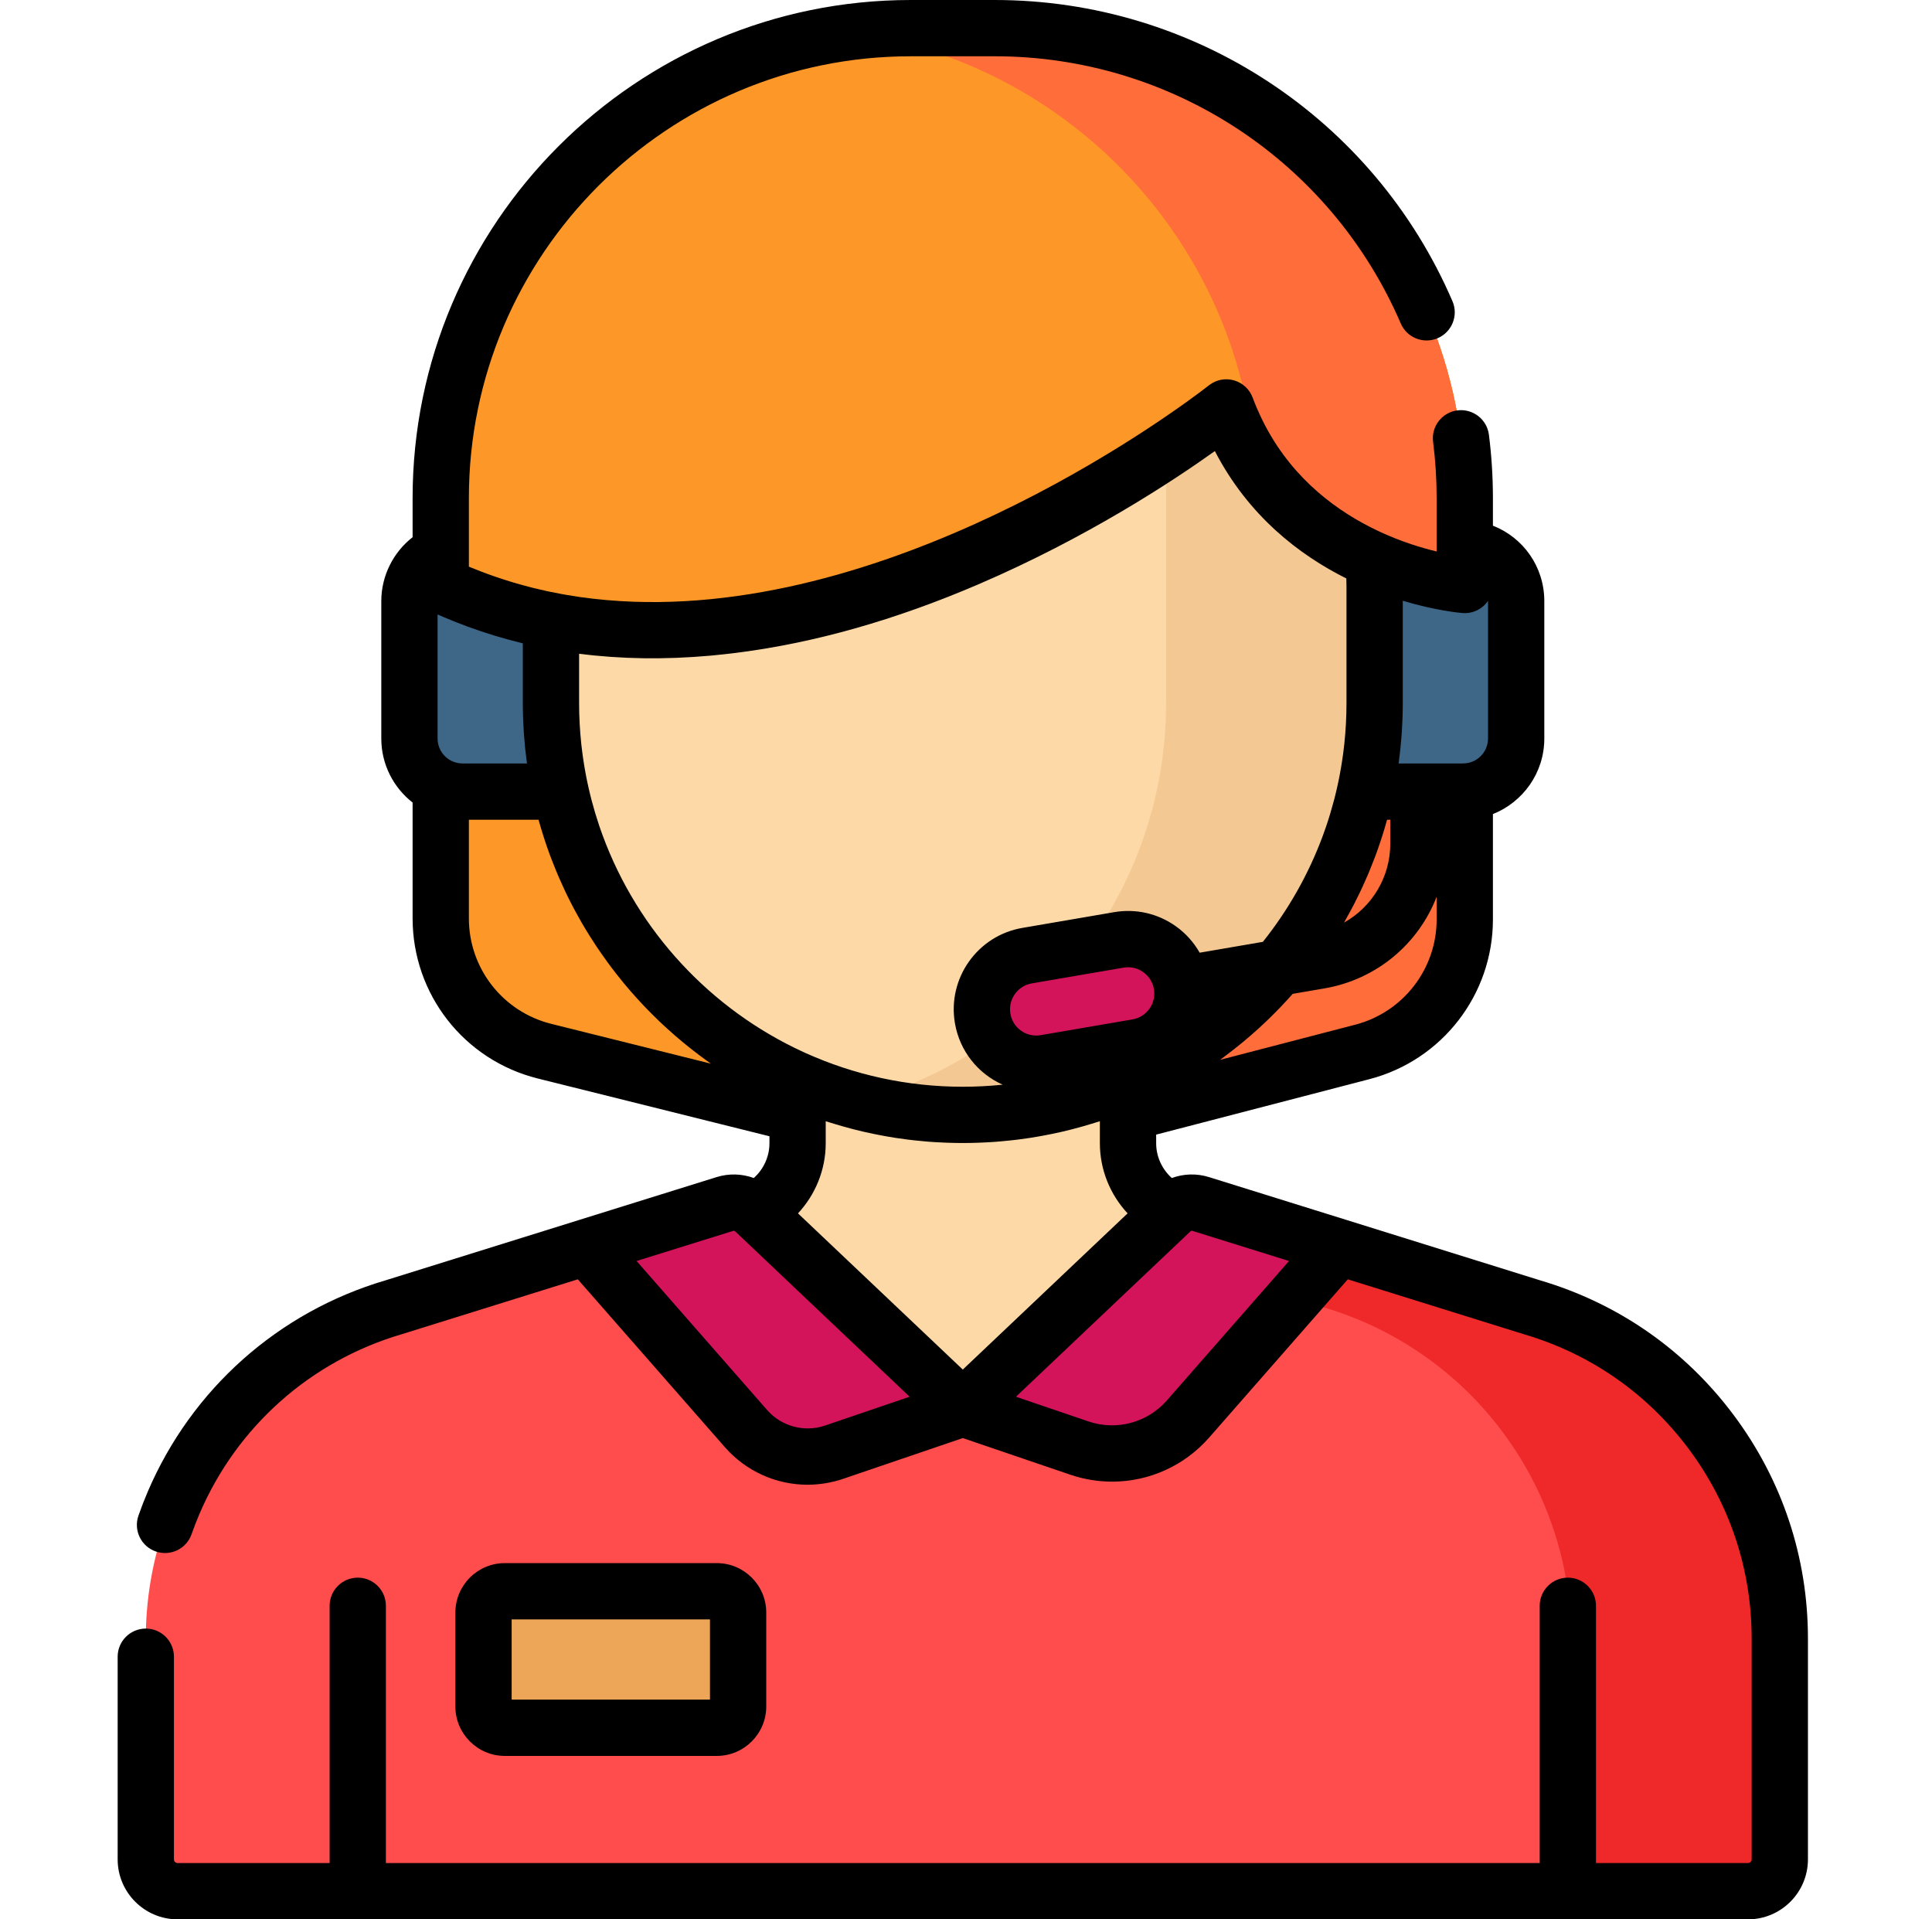 <svg width="151" height="150" viewBox="0 0 151 150" fill="none" xmlns="http://www.w3.org/2000/svg">
<path d="M106.476 82.21L77.986 89.618C76.226 90.076 74.378 90.085 72.613 89.645L42.558 82.151C37.792 80.962 34.447 76.681 34.447 71.769V38.933C34.447 18.645 50.893 2.199 71.181 2.199H77.75C98.037 2.199 114.484 18.645 114.484 38.933V71.855C114.483 76.727 111.192 80.984 106.476 82.21Z" fill="#FD9727"/>
<path d="M77.749 2.199H71.18C69.531 2.199 67.906 2.31 66.314 2.521C84.301 4.902 98.181 20.296 98.181 38.933V71.854C98.181 76.727 94.89 80.984 90.174 82.21L66.982 88.24L72.613 89.645C74.378 90.085 76.226 90.076 77.986 89.618L106.476 82.21C111.192 80.984 114.483 76.727 114.483 71.854V38.933C114.483 18.645 98.037 2.199 77.749 2.199Z" fill="#FF6D3A"/>
<path d="M36.147 61.865H43.942V42.835H36.147C33.857 42.835 32 44.691 32 46.981V57.719C32 60.009 33.857 61.865 36.147 61.865Z" fill="#3D6687"/>
<path d="M114.353 61.865H106.558V42.835H114.353C116.643 42.835 118.5 44.691 118.5 46.981V57.719C118.5 60.009 116.644 61.865 114.353 61.865Z" fill="#3D6687"/>
<path d="M92.851 95.071C90.125 94.523 88.163 92.129 88.163 89.348V76.189H75.25H62.337V89.348C62.337 92.129 60.376 94.523 57.649 95.071L54.503 95.704V116.836H75.25H95.997V95.704L92.851 95.071Z" fill="#FED9A8"/>
<path d="M119.737 102.166L93.836 94.091C93.032 93.84 92.155 94.043 91.544 94.623L75.25 110.064L58.956 94.623C58.345 94.044 57.468 93.84 56.664 94.091L30.763 102.166C19.28 105.547 11.396 116.088 11.396 128.059V145.314C11.396 146.687 12.509 147.801 13.883 147.801H136.617C137.991 147.801 139.105 146.687 139.105 145.314V128.059C139.105 116.088 131.22 105.547 119.737 102.166Z" fill="#FF4C4C"/>
<path d="M119.737 102.166L93.836 94.091C93.032 93.84 92.155 94.043 91.544 94.623L88.498 97.509L103.435 102.166C114.918 105.547 122.803 116.088 122.803 128.059V147.801H136.617C137.991 147.801 139.105 146.687 139.105 145.314V128.059C139.105 116.088 131.22 105.547 119.737 102.166Z" fill="#EF2929"/>
<path d="M75.25 87.13C57.473 87.13 43.062 72.719 43.062 54.942V45.896C43.062 28.119 57.473 13.708 75.25 13.708C93.027 13.708 107.438 28.119 107.438 45.896V54.942C107.438 72.719 93.027 87.13 75.25 87.13Z" fill="#FED9A8"/>
<path d="M91.136 17.897V54.942C91.136 69.903 80.929 82.479 67.099 86.088C69.702 86.767 72.434 87.13 75.25 87.13C93.027 87.13 107.438 72.719 107.438 54.942V45.896C107.438 33.897 100.871 23.432 91.136 17.897Z" fill="#F4C892"/>
<path d="M58.956 94.623L75.25 110.064L65.201 113.487C62.739 114.326 60.014 113.597 58.3 111.641L45.871 97.456L56.664 94.091C57.468 93.84 58.345 94.044 58.956 94.623Z" fill="#D4145A"/>
<path d="M91.544 94.623L75.25 110.064L84.358 113.167C87.389 114.199 90.745 113.302 92.855 110.893L104.629 97.456L93.836 94.091C93.032 93.84 92.155 94.044 91.544 94.623Z" fill="#D4145A"/>
<path d="M56.023 135.029H39.456C38.536 135.029 37.79 134.283 37.79 133.363V126.025C37.79 125.105 38.536 124.36 39.456 124.36H56.023C56.943 124.36 57.689 125.105 57.689 126.025V133.363C57.689 134.283 56.943 135.029 56.023 135.029Z" fill="#EDA558"/>
<path d="M114.483 45.718C114.483 45.718 100.596 44.616 95.844 31.842C95.844 31.842 62.273 58.719 34.447 45.718V38.933C34.447 18.645 50.893 2.199 71.18 2.199H77.749C98.037 2.199 114.483 18.645 114.483 38.933L114.483 45.718Z" fill="#FD9727"/>
<path d="M77.749 2.199H71.18C69.531 2.199 67.906 2.31 66.314 2.521C83.417 4.785 96.806 18.814 98.081 36.209C103.937 44.879 114.483 45.718 114.483 45.718V38.933C114.483 18.645 98.037 2.199 77.749 2.199Z" fill="#FF6D3A"/>
<path d="M80.989 83.128C78.956 83.128 77.158 81.665 76.803 79.594C76.406 77.28 77.96 75.082 80.275 74.685L87.444 73.455C89.759 73.058 91.957 74.613 92.354 76.927C92.751 79.242 91.196 81.44 88.882 81.837L81.712 83.066C81.469 83.108 81.227 83.128 80.989 83.128Z" fill="#D4145A"/>
<path d="M135.488 110.574C131.687 105.492 126.462 101.858 120.375 100.062L105.287 95.357C105.286 95.357 105.285 95.356 105.284 95.356L94.491 91.992C93.526 91.69 92.506 91.727 91.587 92.064C90.823 91.383 90.363 90.397 90.363 89.348V88.673L107.03 84.339C112.713 82.861 116.683 77.728 116.683 71.855V63.62C119.032 62.689 120.699 60.396 120.699 57.719V46.981C120.699 44.288 119.047 42.007 116.683 41.083V38.933C116.683 37.276 116.577 35.609 116.37 33.975C116.217 32.77 115.115 31.921 113.911 32.071C112.706 32.224 111.853 33.325 112.007 34.53C112.191 35.98 112.284 37.461 112.284 38.933V42.842V43.1C111.107 42.817 109.591 42.355 107.965 41.613C107.888 41.578 107.812 41.542 107.735 41.506C104.629 40.047 101.17 37.56 98.926 33.344C98.892 33.28 98.858 33.216 98.825 33.152C98.741 32.989 98.659 32.825 98.578 32.657C98.516 32.527 98.457 32.395 98.397 32.262C98.342 32.14 98.286 32.02 98.233 31.895C98.119 31.625 98.008 31.353 97.905 31.075C97.659 30.413 97.111 29.91 96.43 29.722C96.26 29.675 96.087 29.649 95.914 29.643C95.882 29.642 95.849 29.645 95.817 29.646C95.763 29.646 95.709 29.646 95.656 29.65C95.277 29.683 94.911 29.817 94.593 30.037C94.552 30.066 94.509 30.093 94.469 30.125C94.462 30.131 94.431 30.155 94.382 30.194C94.376 30.198 94.372 30.201 94.366 30.206C94.347 30.22 94.323 30.239 94.3 30.257C94.283 30.27 94.267 30.282 94.248 30.297C94.228 30.312 94.204 30.33 94.182 30.348C94.15 30.372 94.116 30.398 94.078 30.427C94.061 30.44 94.042 30.454 94.024 30.468C93.974 30.506 93.921 30.546 93.862 30.59C93.85 30.599 93.838 30.609 93.826 30.618C89.756 33.67 67.112 49.732 45.381 46.666C45.343 46.661 45.304 46.655 45.266 46.65C44.917 46.599 44.568 46.543 44.219 46.483C44.119 46.465 44.02 46.447 43.92 46.429C43.619 46.374 43.319 46.316 43.018 46.253C42.922 46.233 42.824 46.214 42.728 46.193C42.381 46.117 42.034 46.037 41.688 45.951C41.547 45.916 41.408 45.878 41.268 45.842C41.053 45.785 40.839 45.728 40.626 45.668C40.456 45.62 40.287 45.572 40.119 45.522C39.885 45.452 39.652 45.379 39.419 45.304C39.209 45.237 39.001 45.168 38.794 45.097C38.559 45.017 38.325 44.935 38.092 44.85C37.952 44.799 37.813 44.747 37.675 44.694C37.36 44.575 37.046 44.451 36.733 44.321C36.704 44.309 36.675 44.298 36.646 44.286V43.202V38.933C36.646 19.891 52.138 4.398 71.18 4.398H77.749C91.559 4.398 104.014 12.594 109.48 25.279C109.961 26.394 111.255 26.909 112.37 26.428C113.486 25.947 114.001 24.653 113.52 23.538C107.358 9.239 93.317 0 77.749 0H71.181C49.713 0 32.248 17.465 32.248 38.933V41.983C30.729 43.17 29.801 45.005 29.801 46.981V57.719C29.801 59.748 30.76 61.557 32.248 62.72V71.769C32.248 77.703 36.269 82.849 42.026 84.285L60.138 88.801V89.348C60.138 90.397 59.678 91.384 58.913 92.064C57.994 91.728 56.974 91.691 56.01 91.992L45.217 95.356C45.215 95.357 45.214 95.357 45.213 95.358L30.126 100.062C21.761 102.53 14.992 108.544 11.553 116.564C11.289 117.18 11.043 117.814 10.821 118.449C10.421 119.596 11.026 120.85 12.173 121.25C13.32 121.649 14.574 121.045 14.974 119.898C15.162 119.359 15.371 118.82 15.596 118.297C18.519 111.48 24.273 106.37 31.384 104.276C31.395 104.273 31.407 104.27 31.418 104.266L45.16 99.981L56.646 113.09C58.317 114.997 60.682 116.034 63.118 116.034C64.05 116.033 64.993 115.882 65.91 115.569L75.25 112.388L83.648 115.249C84.725 115.615 85.829 115.793 86.922 115.793C89.778 115.793 92.551 114.577 94.51 112.342L105.34 99.981L119.082 104.266C119.093 104.27 119.105 104.273 119.116 104.276C124.291 105.8 128.735 108.889 131.966 113.209C135.197 117.528 136.905 122.663 136.905 128.058V145.313C136.905 145.472 136.776 145.601 136.617 145.601H124.738V125.497C124.738 124.282 123.753 123.297 122.539 123.297C121.324 123.297 120.339 124.282 120.339 125.497V145.601H30.161V125.497C30.161 124.282 29.176 123.297 27.962 123.297C26.747 123.297 25.762 124.282 25.762 125.497V145.601H13.883C13.724 145.601 13.595 145.472 13.595 145.313V129.475C13.595 128.261 12.61 127.276 11.396 127.276C10.181 127.276 9.196 128.26 9.196 129.475V145.313C9.196 147.897 11.299 150 13.883 150H136.617C139.201 150 141.304 147.898 141.304 145.313V128.058C141.304 121.707 139.293 115.661 135.488 110.574ZM112.284 71.855C112.284 75.725 109.668 79.108 105.923 80.082L95.361 82.828C95.496 82.73 95.626 82.626 95.76 82.526C95.815 82.486 95.87 82.444 95.924 82.402C96.3 82.119 96.67 81.828 97.034 81.529C97.081 81.491 97.128 81.452 97.176 81.412C97.564 81.09 97.944 80.761 98.317 80.423C98.335 80.406 98.353 80.391 98.371 80.374C98.967 79.832 99.544 79.269 100.1 78.687C100.141 78.644 100.182 78.6 100.223 78.556C100.498 78.265 100.769 77.971 101.034 77.671L103.516 77.245C107.605 76.543 110.863 73.757 112.284 70.084V71.855H112.284ZM109.323 59.582C109.421 58.858 109.497 58.127 109.549 57.389C109.555 57.314 109.559 57.239 109.564 57.165C109.582 56.877 109.597 56.588 109.608 56.298C109.612 56.204 109.616 56.111 109.619 56.017C109.63 55.66 109.637 55.302 109.637 54.942V46.949C112.203 47.72 114.071 47.891 114.304 47.91C114.305 47.91 114.308 47.91 114.309 47.91C114.31 47.91 114.311 47.91 114.312 47.91C114.922 47.958 115.525 47.749 115.975 47.333C116.034 47.278 116.09 47.221 116.142 47.161C116.16 47.14 116.176 47.117 116.194 47.095C116.226 47.055 116.258 47.015 116.288 46.973C116.292 46.967 116.297 46.962 116.3 46.956C116.3 46.964 116.3 46.973 116.3 46.981V57.718C116.3 58.761 115.477 59.612 114.447 59.661C114.435 59.661 114.423 59.66 114.41 59.66C114.376 59.661 114.342 59.663 114.303 59.666H109.312C109.317 59.638 109.319 59.61 109.323 59.582ZM105.834 70.652C105.987 70.354 106.136 70.054 106.281 69.751C106.355 69.598 106.426 69.444 106.497 69.29C106.633 68.997 106.765 68.701 106.892 68.404C106.958 68.25 107.021 68.095 107.084 67.94C107.195 67.67 107.302 67.399 107.406 67.126C107.454 67 107.503 66.875 107.55 66.749C107.677 66.401 107.797 66.05 107.913 65.698C107.957 65.567 108 65.435 108.042 65.303C108.157 64.941 108.266 64.575 108.369 64.207C108.382 64.16 108.398 64.113 108.411 64.065H108.661V65.927C108.661 68.558 107.229 70.882 105.045 72.104C105.101 72.008 105.152 71.908 105.207 71.811C105.333 71.587 105.458 71.362 105.579 71.135C105.665 70.974 105.75 70.814 105.834 70.652ZM35.349 59.493C35.348 59.492 35.346 59.492 35.343 59.491C34.67 59.184 34.2 58.506 34.2 57.719V48.022C34.264 48.05 34.329 48.077 34.394 48.105C34.495 48.15 34.596 48.193 34.698 48.236C34.917 48.329 35.136 48.42 35.357 48.509C35.453 48.548 35.549 48.587 35.646 48.626C35.942 48.743 36.24 48.857 36.54 48.967C36.552 48.971 36.564 48.976 36.577 48.981C37.97 49.49 39.401 49.924 40.862 50.278V54.942C40.862 55.302 40.87 55.66 40.881 56.018C40.884 56.111 40.888 56.204 40.892 56.298C40.903 56.588 40.917 56.877 40.936 57.165C40.941 57.24 40.945 57.315 40.95 57.389C41.002 58.127 41.078 58.858 41.176 59.582C41.18 59.611 41.183 59.639 41.187 59.666H36.147C35.873 59.666 35.605 59.608 35.349 59.493ZM43.09 80.017C39.296 79.071 36.646 75.679 36.646 71.769V64.065H42.09C42.103 64.112 42.118 64.157 42.131 64.204C42.237 64.581 42.349 64.955 42.467 65.326C42.508 65.457 42.551 65.587 42.594 65.717C42.713 66.077 42.836 66.435 42.967 66.789C43.015 66.92 43.066 67.049 43.115 67.179C43.227 67.472 43.343 67.763 43.463 68.052C43.533 68.224 43.606 68.395 43.68 68.565C43.799 68.84 43.921 69.112 44.047 69.382C44.114 69.528 44.181 69.675 44.251 69.82C44.4 70.13 44.556 70.437 44.714 70.741C44.798 70.902 44.882 71.063 44.968 71.222C45.125 71.513 45.286 71.802 45.451 72.088C45.548 72.256 45.648 72.422 45.747 72.588C45.871 72.794 45.997 72.999 46.125 73.202C46.277 73.444 46.432 73.683 46.59 73.921C46.696 74.081 46.804 74.24 46.913 74.397C47.103 74.675 47.298 74.949 47.497 75.22C47.596 75.355 47.695 75.49 47.796 75.624C48.028 75.931 48.266 76.233 48.508 76.532C48.588 76.632 48.667 76.732 48.749 76.831C48.913 77.029 49.078 77.224 49.246 77.418C49.286 77.464 49.327 77.509 49.367 77.555C49.677 77.91 49.994 78.259 50.319 78.601C50.374 78.659 50.429 78.715 50.484 78.772C50.802 79.103 51.126 79.427 51.457 79.745C51.51 79.796 51.563 79.846 51.615 79.896C51.96 80.223 52.312 80.543 52.671 80.855C52.713 80.892 52.754 80.929 52.797 80.966C53.408 81.493 54.037 82.001 54.686 82.487C54.697 82.495 54.707 82.502 54.718 82.51C54.996 82.718 55.273 82.926 55.558 83.126L43.09 80.017ZM47.096 65.273C47.088 65.251 47.08 65.23 47.072 65.208C46.993 64.993 46.917 64.778 46.843 64.561C46.839 64.547 46.834 64.533 46.829 64.519C46.611 63.871 46.414 63.213 46.239 62.547C46.227 62.5 46.214 62.453 46.202 62.406C46.161 62.246 46.122 62.085 46.084 61.924C46.056 61.81 46.029 61.697 46.004 61.583C45.971 61.44 45.94 61.297 45.91 61.153C45.885 61.035 45.861 60.918 45.837 60.799C45.812 60.675 45.789 60.551 45.766 60.427C45.739 60.281 45.713 60.134 45.688 59.987C45.67 59.884 45.653 59.782 45.637 59.679C45.609 59.508 45.584 59.337 45.56 59.166C45.548 59.082 45.536 58.998 45.525 58.914C45.499 58.724 45.477 58.534 45.455 58.344C45.447 58.274 45.438 58.204 45.431 58.133C45.41 57.931 45.391 57.729 45.374 57.527C45.368 57.465 45.362 57.403 45.357 57.341C45.34 57.134 45.327 56.927 45.315 56.719C45.312 56.66 45.307 56.601 45.304 56.542C45.292 56.33 45.285 56.119 45.278 55.908C45.276 55.852 45.273 55.796 45.271 55.74C45.264 55.474 45.261 55.207 45.261 54.941V51.091C48.531 51.511 51.958 51.559 55.506 51.242C55.622 51.231 55.739 51.219 55.855 51.208C56.142 51.18 56.431 51.151 56.72 51.118C56.975 51.09 57.232 51.06 57.489 51.028C57.561 51.019 57.634 51.009 57.706 50.999C63.677 50.233 69.958 48.461 76.447 45.676C84.941 42.031 91.635 37.62 94.95 35.252C97.575 40.323 101.554 43.375 105.226 45.207C105.232 45.439 105.238 45.672 105.238 45.896V54.942C105.238 55.208 105.234 55.474 105.227 55.741C105.226 55.797 105.223 55.853 105.221 55.909C105.214 56.12 105.206 56.332 105.195 56.542C105.192 56.602 105.187 56.661 105.184 56.72C105.171 56.928 105.158 57.135 105.142 57.342C105.137 57.404 105.131 57.466 105.125 57.528C105.108 57.73 105.089 57.932 105.068 58.134C105.06 58.205 105.051 58.274 105.044 58.344C105.022 58.535 104.999 58.725 104.974 58.915C104.963 58.999 104.951 59.083 104.939 59.167C104.914 59.338 104.889 59.509 104.862 59.68C104.846 59.783 104.828 59.885 104.811 59.987C104.786 60.135 104.76 60.281 104.733 60.428C104.71 60.552 104.686 60.676 104.662 60.8C104.638 60.918 104.614 61.036 104.589 61.154C104.558 61.298 104.528 61.441 104.495 61.583C104.469 61.698 104.442 61.812 104.415 61.926C104.376 62.086 104.338 62.247 104.297 62.406C104.284 62.455 104.271 62.504 104.258 62.553C104.084 63.215 103.889 63.869 103.671 64.513C103.665 64.53 103.66 64.547 103.654 64.564C103.581 64.778 103.506 64.992 103.428 65.204C103.42 65.228 103.411 65.253 103.402 65.277C102.283 68.314 100.686 71.121 98.703 73.607L93.763 74.455C93.302 73.644 92.671 72.934 91.887 72.379C90.48 71.384 88.769 70.996 87.071 71.288L79.902 72.518C76.396 73.119 74.033 76.46 74.634 79.966C75.009 82.155 76.449 83.917 78.367 84.769C77.342 84.876 76.302 84.931 75.249 84.931C70.892 84.931 66.749 83.996 63.011 82.318C62.928 82.281 62.845 82.243 62.763 82.205C55.544 78.885 49.859 72.78 47.096 65.273ZM89.839 78.831C89.522 79.279 89.051 79.576 88.51 79.669L81.339 80.899C81.223 80.919 81.105 80.929 80.988 80.929C79.989 80.929 79.14 80.212 78.97 79.223C78.779 78.107 79.531 77.044 80.646 76.853L87.816 75.623C87.934 75.603 88.051 75.593 88.168 75.593C88.588 75.593 88.998 75.722 89.348 75.97C89.796 76.286 90.094 76.759 90.186 77.299C90.279 77.839 90.156 78.383 89.839 78.831ZM64.492 111.406C62.867 111.959 61.086 111.482 59.954 110.192L49.753 98.549L57.319 96.19C57.362 96.177 57.41 96.188 57.443 96.219L71.095 109.157L64.492 111.406ZM75.25 107.034L62.369 94.827C63.733 93.363 64.536 91.41 64.536 89.347V87.626C64.679 87.673 64.824 87.714 64.968 87.759C65.04 87.781 65.113 87.803 65.185 87.826C65.621 87.959 66.058 88.084 66.499 88.199C66.578 88.22 66.656 88.242 66.736 88.262C66.981 88.324 67.227 88.385 67.473 88.442C67.537 88.457 67.601 88.47 67.665 88.485C68.089 88.58 68.514 88.668 68.941 88.747C69.089 88.775 69.238 88.801 69.386 88.827C69.593 88.863 69.8 88.899 70.008 88.93C70.32 88.978 70.635 89.021 70.95 89.061C71.115 89.081 71.281 89.1 71.446 89.118C71.713 89.147 71.981 89.173 72.249 89.197C72.362 89.207 72.474 89.218 72.587 89.227C72.963 89.256 73.342 89.277 73.721 89.293C73.828 89.298 73.936 89.302 74.042 89.306C74.443 89.32 74.845 89.329 75.25 89.329C75.654 89.329 76.056 89.32 76.457 89.306C76.564 89.302 76.671 89.298 76.778 89.293C77.158 89.277 77.536 89.256 77.912 89.227C78.025 89.219 78.138 89.207 78.251 89.197C78.519 89.173 78.787 89.147 79.053 89.118C79.219 89.1 79.384 89.081 79.549 89.061C79.865 89.021 80.179 88.978 80.492 88.93C80.699 88.899 80.906 88.863 81.113 88.827C81.262 88.801 81.41 88.775 81.558 88.747C81.986 88.668 82.411 88.58 82.834 88.485C82.898 88.47 82.963 88.457 83.027 88.442C83.273 88.385 83.519 88.324 83.764 88.262C83.843 88.242 83.922 88.22 84.001 88.199C84.441 88.084 84.879 87.959 85.314 87.826C85.387 87.803 85.459 87.781 85.532 87.759C85.675 87.714 85.82 87.673 85.963 87.626V89.347C85.963 91.41 86.766 93.363 88.13 94.827L75.25 107.034ZM91.201 109.444C89.671 111.189 87.263 111.833 85.067 111.085L79.405 109.157L93.057 96.219C93.09 96.188 93.137 96.177 93.181 96.191L100.747 98.55L91.201 109.444Z" fill="black"/>
<path d="M56.023 137.228C58.154 137.228 59.888 135.494 59.888 133.363V126.025C59.888 123.894 58.154 122.16 56.023 122.16H39.456C37.325 122.16 35.591 123.894 35.591 126.025V133.363C35.591 135.494 37.325 137.228 39.456 137.228H56.023ZM39.989 126.559H55.489V132.829H39.989V126.559Z" fill="black"/>
</svg>
